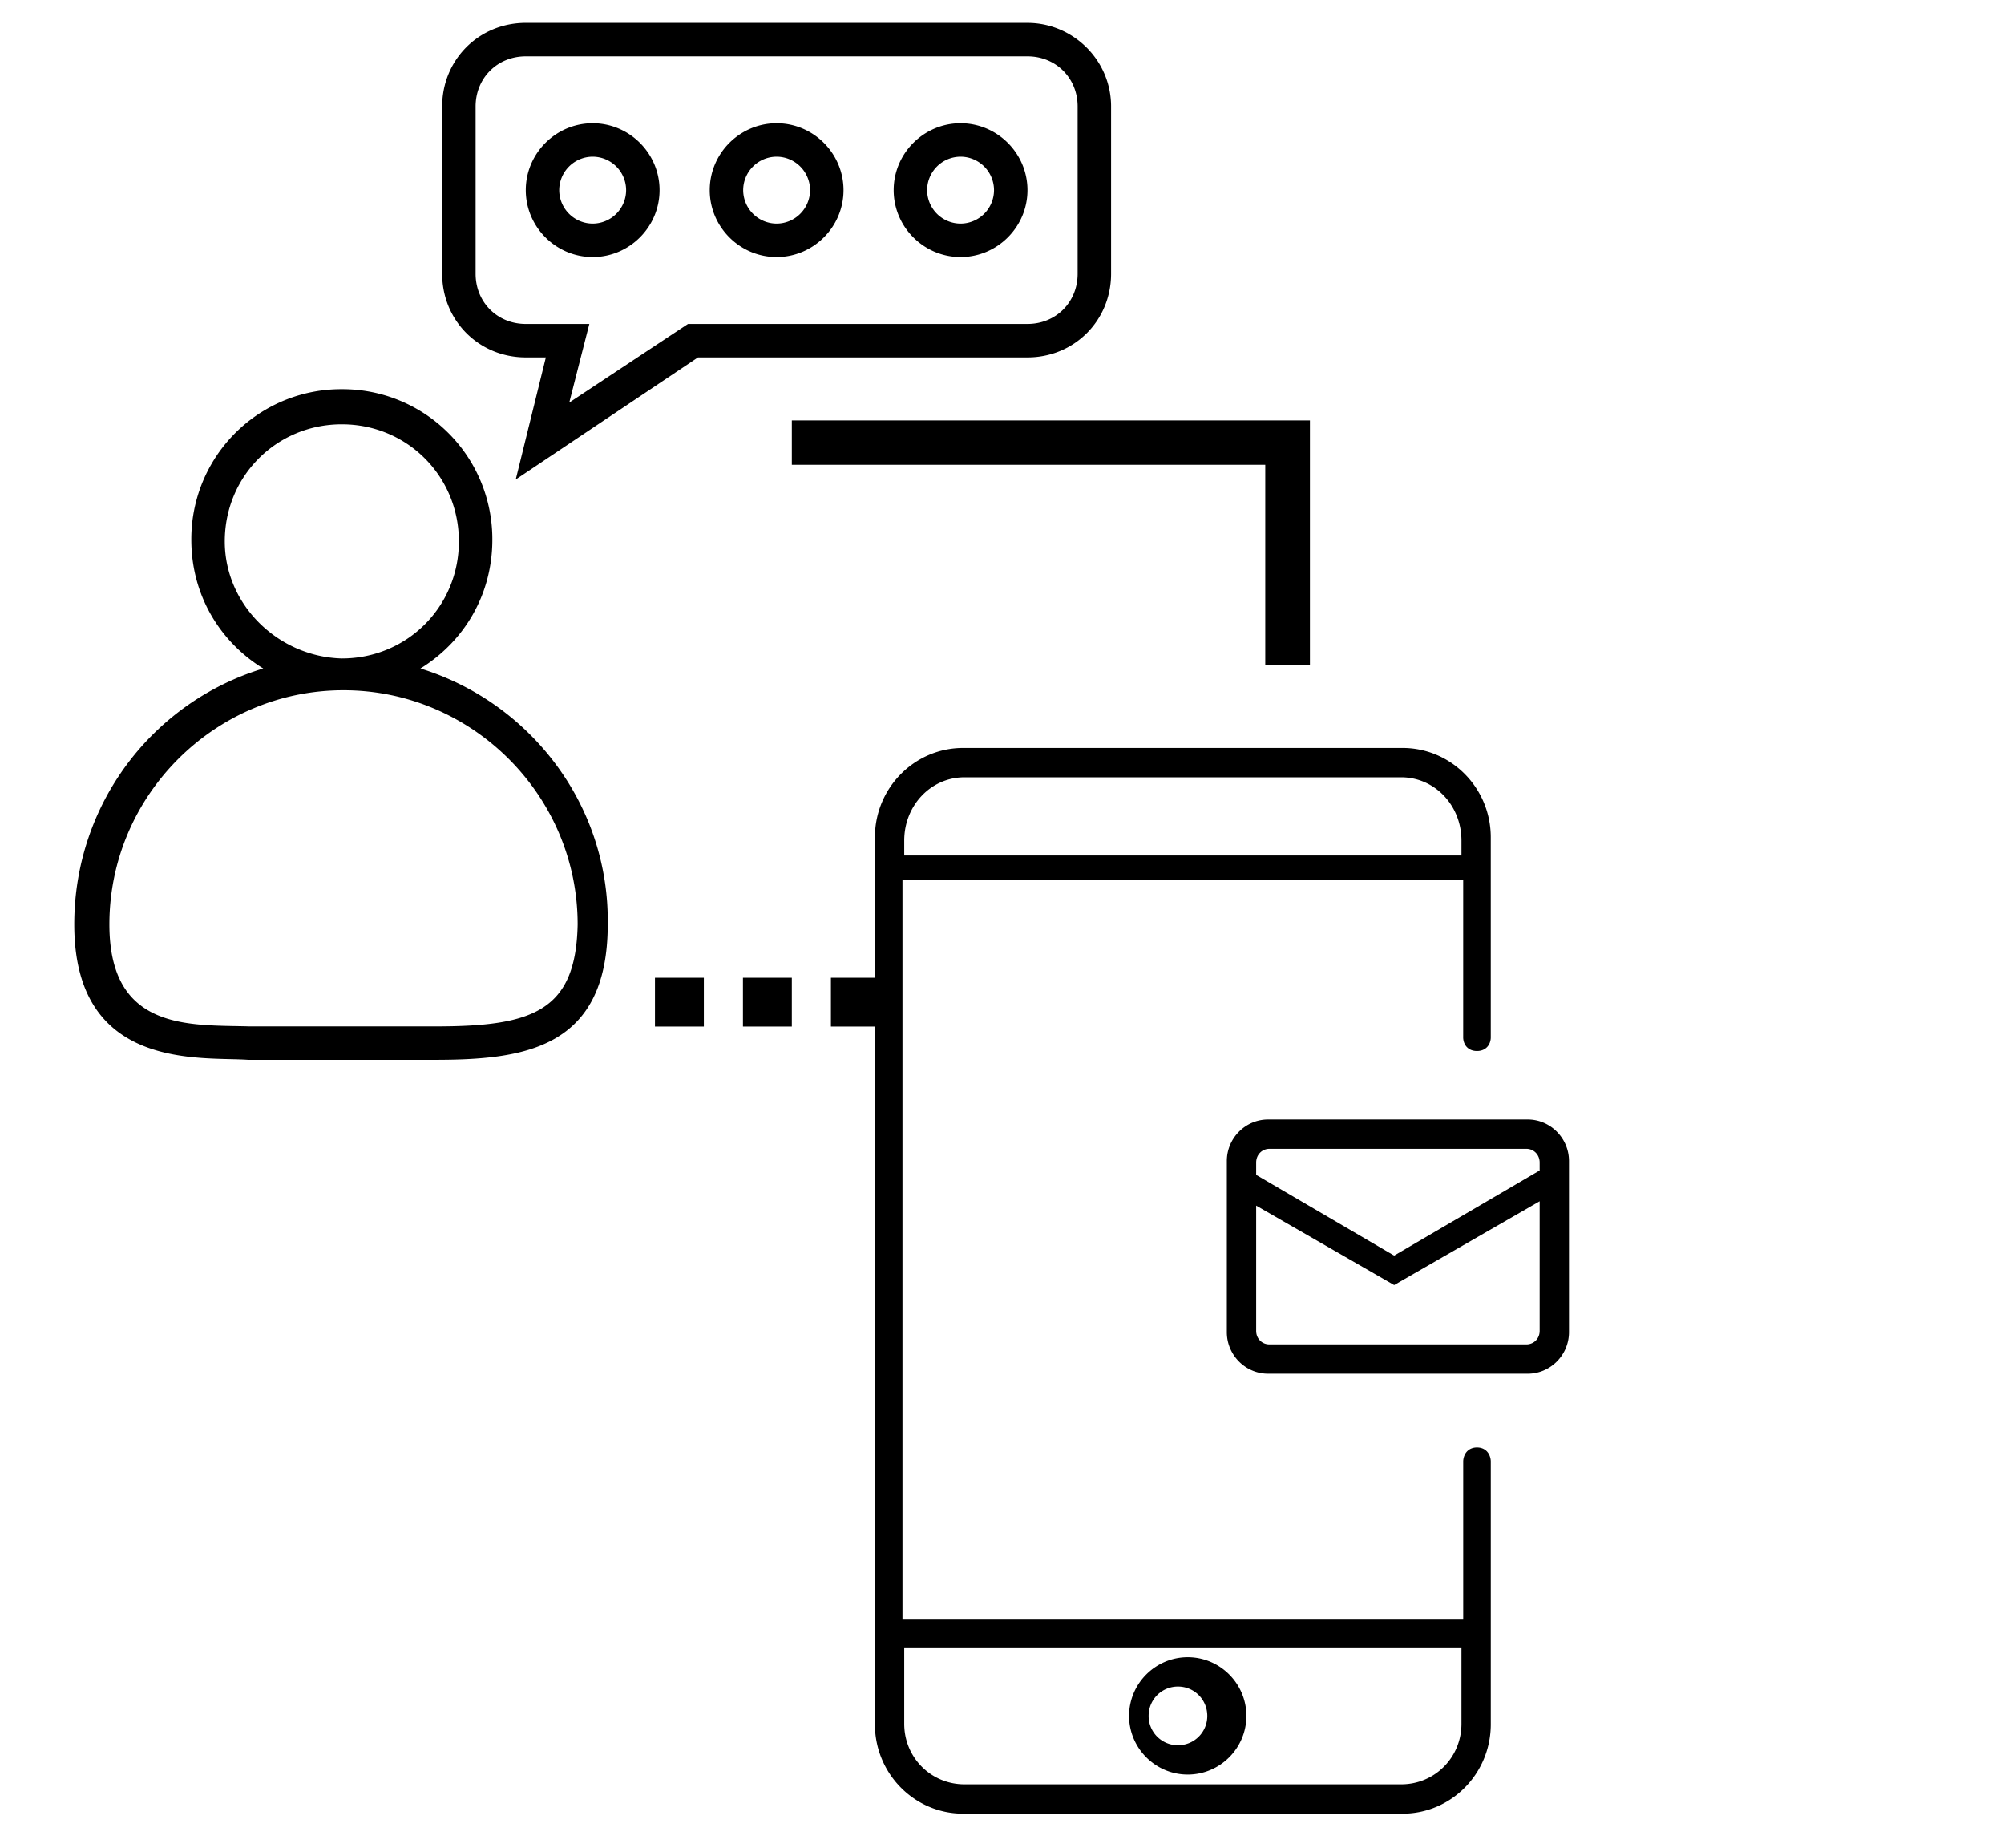 <svg xmlns="http://www.w3.org/2000/svg" width="205" height="189" viewBox="0 0 205 189">
    <g fill="#000" fill-rule="nonzero">
        <path d="M76 100h5v5h-5zM67 100h5v5h-5zM85 100h5v5h-5zM129.431 68H134V43H81v4.538h48.431zM43.008 68.373c4.447-2.737 7.356-7.527 7.356-13.172a15.332 15.332 0 0 0-15.397-15.396A15.332 15.332 0 0 0 19.571 55.2c0 5.645 2.908 10.435 7.356 13.172-11.29 3.422-19.33 13.857-19.33 26.174 0 15.054 13 13.515 17.79 13.857h18.99c9.066 0 17.79-1.027 17.79-13.857.171-12.317-8.04-22.752-19.16-26.174zm-20.015-13c0-6.672 5.303-11.976 11.974-11.976 6.672 0 11.975 5.304 11.975 11.975 0 6.672-5.303 11.975-11.975 11.975-6.5-.171-11.974-5.474-11.974-11.975zm21.554 49.61H25.56c-6.159-.172-14.37.512-14.37-10.436 0-13.172 10.777-23.95 23.95-23.95 13.172 0 23.95 10.778 23.95 23.95-.172 8.896-4.62 10.435-14.542 10.435zM105.106 2.34H53.785c-4.79 0-8.553 3.764-8.553 8.554v17.107c0 4.79 3.763 8.554 8.553 8.554h2.053l-3.08 12.488 18.647-12.488h33.7c4.79 0 8.554-3.764 8.554-8.554V10.894c0-4.79-3.934-8.553-8.553-8.553zm5.132 25.661c0 2.908-2.224 5.132-5.132 5.132H70.379l-12.146 8.04 2.053-8.04h-6.501c-2.908 0-5.132-2.224-5.132-5.132V10.894c0-2.908 2.224-5.132 5.132-5.132h51.32c2.909 0 5.133 2.224 5.133 5.132v17.107z"/>
        <path d="M79.445 12.605c-3.763 0-6.842 3.08-6.842 6.843s3.079 6.842 6.842 6.842c3.764 0 6.843-3.079 6.843-6.842 0-3.764-3.08-6.843-6.843-6.843zm0 10.264a3.431 3.431 0 0 1-3.421-3.421 3.431 3.431 0 0 1 3.421-3.422 3.431 3.431 0 0 1 3.422 3.422 3.431 3.431 0 0 1-3.422 3.421zM98.263 12.605c-3.764 0-6.843 3.08-6.843 6.843s3.08 6.842 6.843 6.842c3.764 0 6.843-3.079 6.843-6.842 0-3.764-3.08-6.843-6.843-6.843zm0 10.264a3.431 3.431 0 0 1-3.421-3.421 3.431 3.431 0 0 1 3.421-3.422 3.431 3.431 0 0 1 3.421 3.422 3.431 3.431 0 0 1-3.421 3.421zM60.628 12.605c-3.764 0-6.843 3.08-6.843 6.843s3.08 6.842 6.843 6.842 6.843-3.079 6.843-6.842c0-3.764-3.08-6.843-6.843-6.843zm0 10.264a3.431 3.431 0 0 1-3.422-3.421 3.431 3.431 0 0 1 3.422-3.422 3.431 3.431 0 0 1 3.421 3.422 3.431 3.431 0 0 1-3.421 3.421z"/>
        <path stroke="#000" d="M98.526 77C93.818 77 90 80.87 90 85.643v90.714c0 4.772 3.818 8.643 8.526 8.643h44.948c4.707 0 8.526-3.87 8.526-8.643v-26.895s.001-.924-.911-.924-.91.924-.91.924v16.615H91.82V89.462h58.357v16.615s-.052.923.91.923c.964 0 .912-.923.912-.923V85.643c0-4.772-3.819-8.643-8.526-8.643H98.526zm.138 2h44.672c3.708 0 6.664 3.095 6.664 6.976V88H92v-2.024C92 82.095 94.956 79 98.664 79zm31.057 36c-2.046 0-3.721 1.688-3.721 3.749v17.5c0 2.062 1.675 3.751 3.72 3.751h26.558c2.045 0 3.722-1.69 3.722-3.75v-17.501c0-2.061-1.677-3.749-3.722-3.749H129.72zm.142 2h26.273c1.048 0 1.864.834 1.864 1.906V120l-15.385 9L128 120.451v-1.545c0-1.072.815-1.906 1.863-1.906zM158 122v14.122c0 1.056-.816 1.878-1.864 1.878h-26.273c-1.048 0-1.863-.822-1.863-1.878v-13.678l14.615 8.413L158 122zm-66 46h58v8.306c0 3.724-2.956 6.694-6.664 6.694H98.664c-3.708 0-6.664-2.97-6.664-6.694V168zm29.5 2c-3.027 0-5.5 2.473-5.5 5.5s2.473 5.5 5.5 5.5 5.5-2.473 5.5-5.5-2.473-5.5-5.5-5.5zm-1 2c1.943 0 3.5 1.557 3.5 3.5s-1.557 3.5-3.5 3.5a3.487 3.487 0 0 1-3.5-3.5c0-1.943 1.557-3.5 3.5-3.5z"/>
    </g>
</svg>
